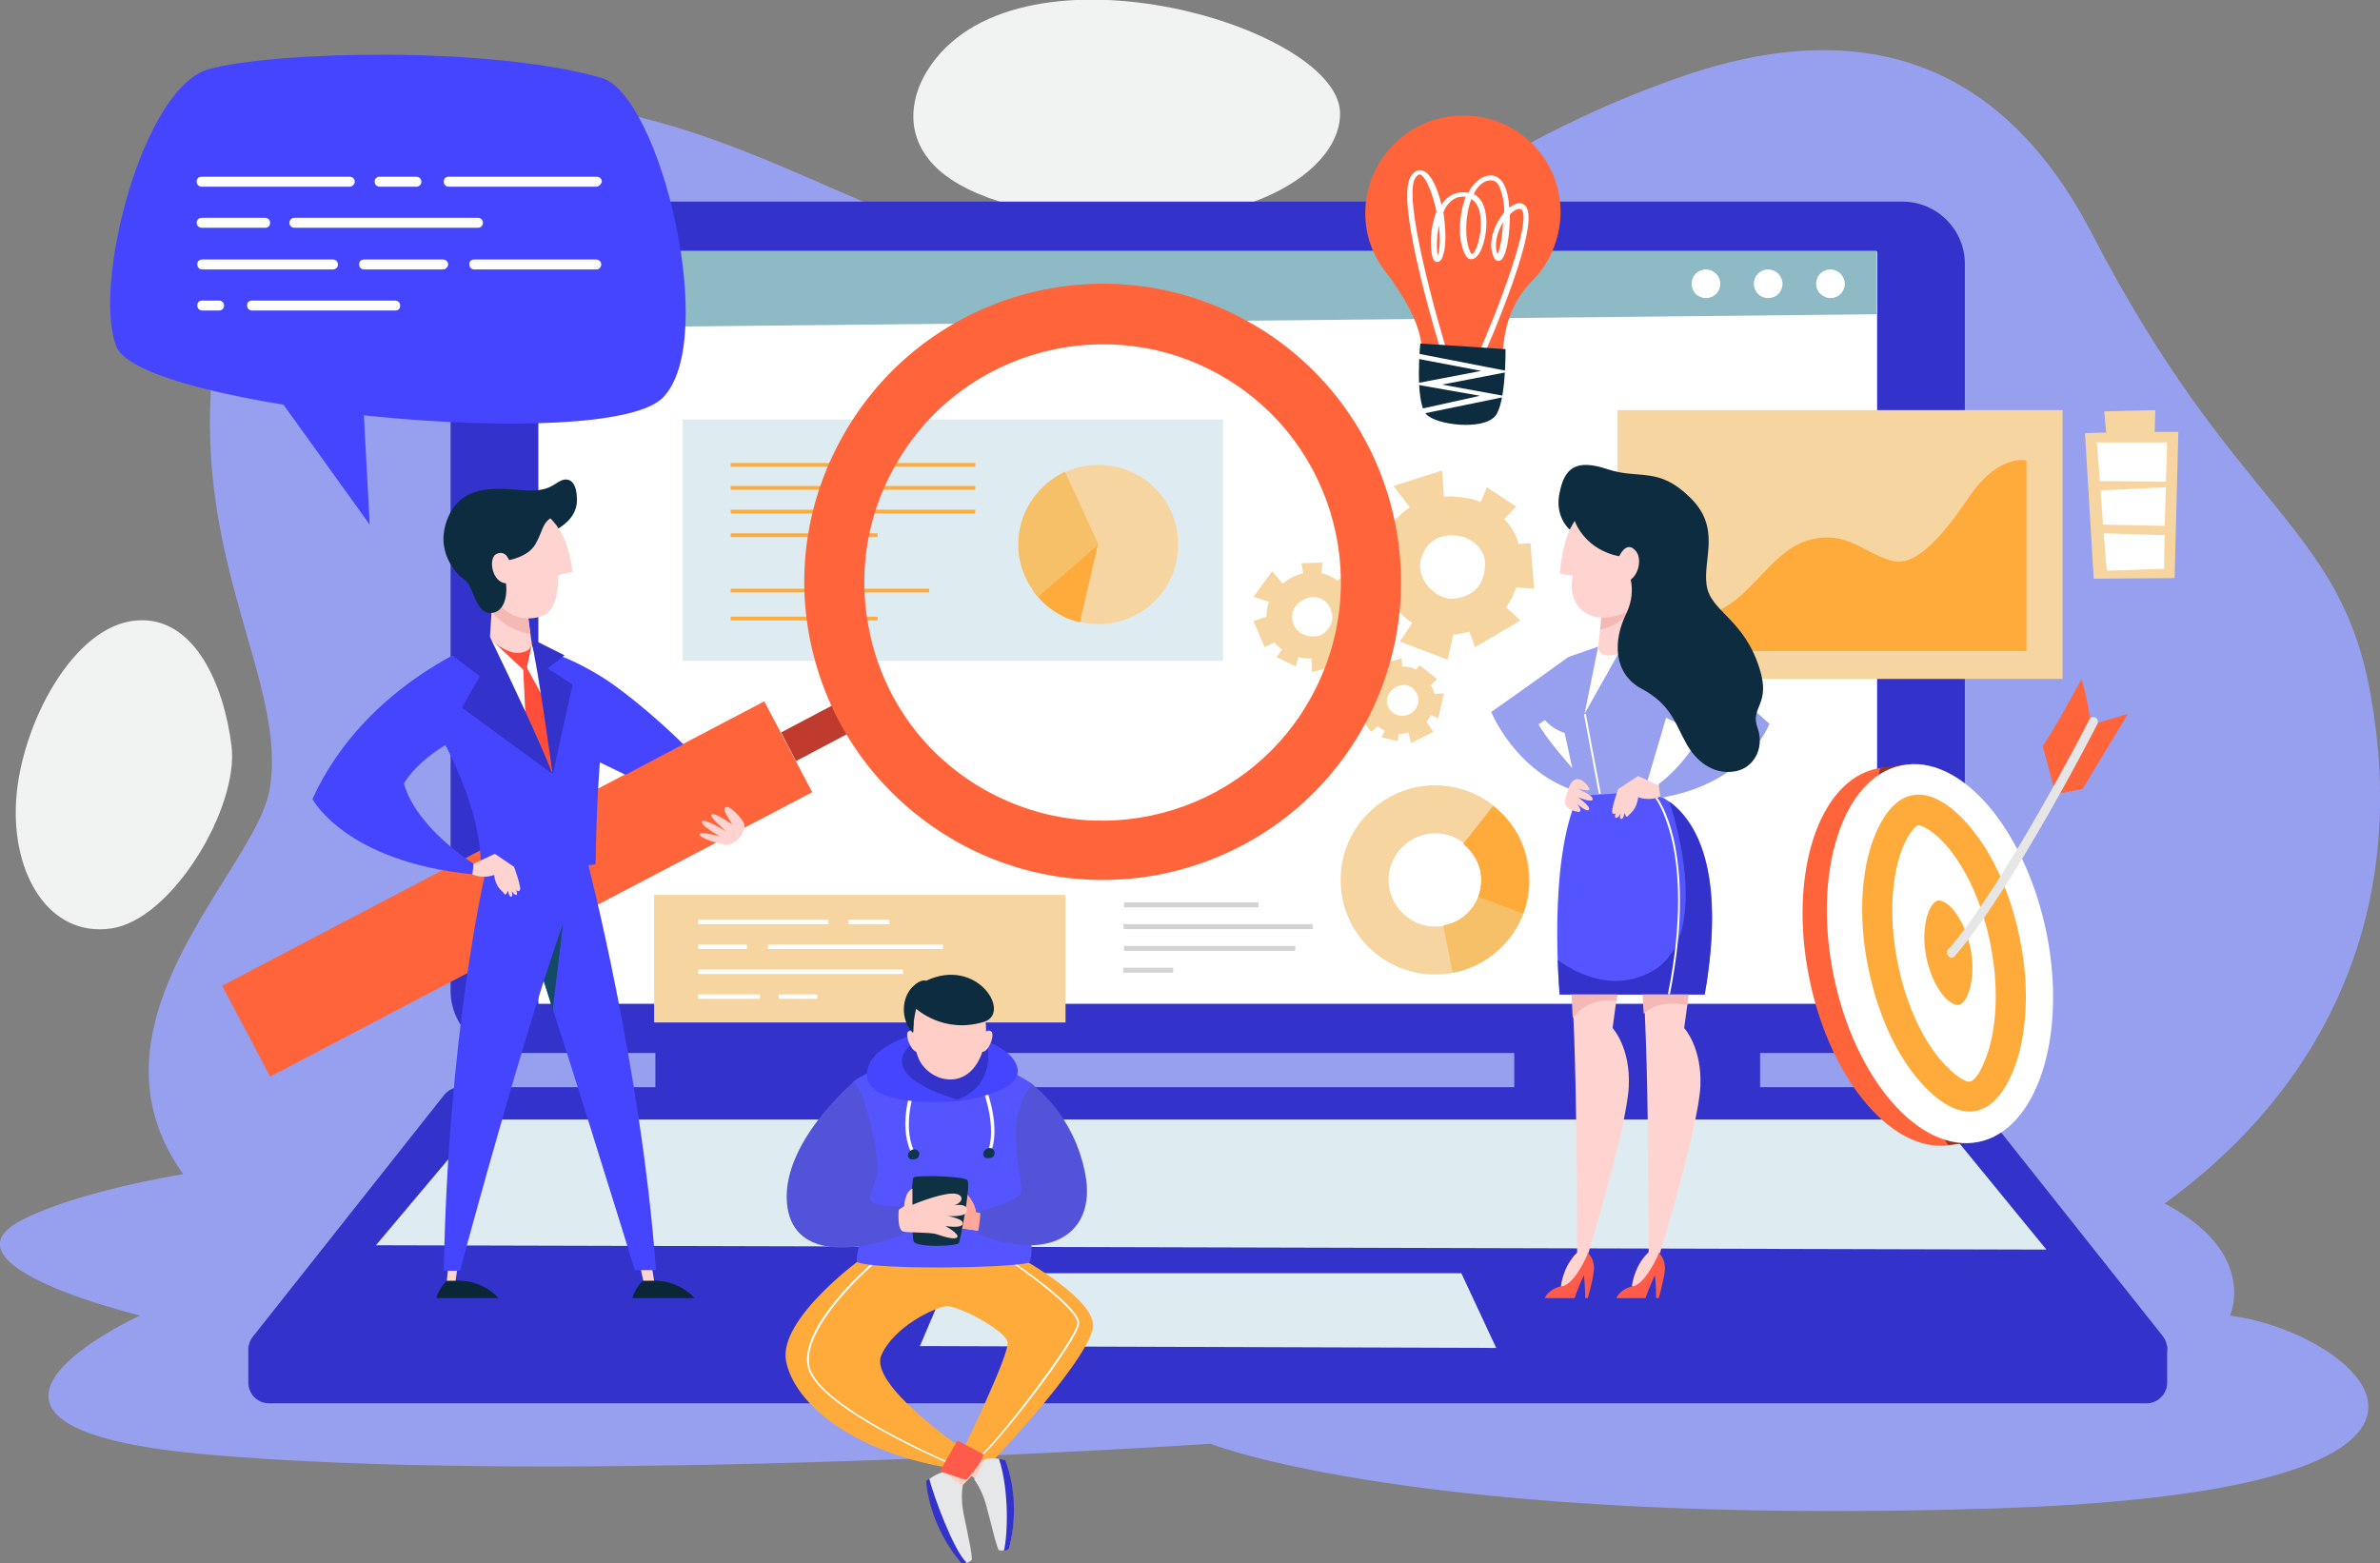 <?xml version="1.0" encoding="utf-8"?>
<!-- Generator: Adobe Illustrator 19.1.0, SVG Export Plug-In . SVG Version: 6.00 Build 0)  -->
<svg version="1.1" id="Layer_1" xmlns="http://www.w3.org/2000/svg" xmlns:xlink="http://www.w3.org/1999/xlink" x="0px" y="0px"
	 viewBox="16.8 277.3 382.4 251.2" style="enable-background:new 16.8 277.3 382.4 251.2;" xml:space="preserve">
<rect x="16.8" y="277.3" width="382.4" height="251.2" fill="#808080" stroke="none"/>
<style type="text/css">
	.st0{fill:#979FEF;}
	.st1{fill:#F1F2F2;}
	.st2{fill:#EBECED;}
	.st3{fill:#D7D8D9;}
	.st4{fill:#D1D2D4;}
	.st5{fill:#3333CC;}
	.st6{fill:#FFFFFF;}
	.st7{fill:#DEECF1;}
	.st8{fill:#8EBAC5;}
	.st9{fill:#F7D5A0;}
	.st10{fill:#FFAB3B;}
	.st11{fill:#FF643B;}
	.st12{fill:#94352B;}
	.st13{fill:#E6E6E6;}
	.st14{fill:#4545FF;}
	.st15{fill:#FFD3CF;}
	.st16{fill:#FF5B4A;}
	.st17{fill:#5555FF;}
	.st18{fill:#F5B9B5;}
	.st19{fill:#0E2C40;}
	.st20{fill:#F5C068;}
	.st21{fill:#BF3B2D;}
	.st22{fill:#0B2636;}
	.st23{fill:#154A66;}
	.st24{fill:#FF4F3B;}
	.st25{fill:#D1D3D4;}
	.st26{fill:#FFCFC7;}
	.st27{fill:#E6E7E8;}
	.st28{fill:#5353DA;}
	.st29{fill:#FFA899;}
	.st30{fill:#0E3144;}
	.st31{fill:#10364D;}
</style>
<path class="st0" d="M339.3,484.3c39.3-15.3,67.5-49,58.1-96.9c-5.1-25.9-22-29.1-44.4-72.4c-10.7-20.7-29.7-37.7-65.4-25.6
	c-40,13.6-50.2,34.4-88.4,31.9c-38.2-2.5-56.1-22.9-92.1-27.5c-24.3-3.1-53.3,12.4-56.2,43.5c-2.9,31.1,12.2,50.1,9.2,67
	c-3.1,16.9-50.4,52.6,15.1,82.7c65.5,30.1,135.7-10,135.7-10l96.3,15.6L339.3,484.3z"/>
<path class="st0" d="M103.3,460.6c-1.1,0-60,1.6-82.5,12.5c-15.4,7.4,18.5,15.6,18.5,15.6s-38.7,17.6,9.4,22.2
	c57.7,5.4,162.6-1.6,162.6-1.6s33.3,13.3,125.7,10.4c88.8-2.8,59.2-28.2,38.1-31c0,0,9.8-21.2-45.5-26.4l-125.2,9.2l-111.7-4.8
	L103.3,460.6z"/>
<path class="st1" d="M165.7,288.8c-3.7,6-6,19.5,22.8,23.2c28.8,3.7,44.1-7.6,43.6-16.8C231.3,281.2,179.4,266.3,165.7,288.8z"/>
<path class="st2" d="M208.6,402.5h-53.4v25.9h53.4V402.5z"/>
<path class="st3" d="M176.4,413.1l-19.3,13.8l22.2-12l-1.5-1.8H176.4z"/>
<path class="st3" d="M184.1,414.7l22.9,12.5l-20.4-14.1l-2,1.2L184.1,414.7z"/>
<path class="st4" d="M155.2,402.5l27.5,16.2l25.8-16.2H155.2z"/>
<path class="st5" d="M361.7,502.8H60c-1.8,0-3.3-1.5-3.3-3.3v-5.9H365v5.9C365,501.3,363.5,502.8,361.7,502.8z"/>
<path class="st5" d="M161.6,440.4h-39.5v16.8h39.5V440.4z"/>
<path class="st5" d="M299.6,440.4h-39.5v16.8h39.5V440.4z"/>
<path class="st5" d="M99.2,446.5h223.3c5.5,0,10-4.5,10-10V319.7c0-5.5-4.5-10-10-10H99.2c-5.5,0-10,4.5-10,10v116.8
	C89.2,442.1,93.7,446.5,99.2,446.5z"/>
<path class="st5" d="M60,497.3h301.7c2.7,0,4.3-3.1,2.6-5.3l-30.8-38.8c-0.6-0.8-1.6-1.2-2.6-1.2H90.8c-1,0-1.9,0.4-2.6,1.2
	L57.5,492C55.7,494.1,57.3,497.3,60,497.3z"/>
<path class="st6" d="M318.4,317.7H103.3v120.9h215.1V317.7z"/>
<path class="st1" d="M38.8,377c-10.2,0.7-18.6,16.7-19.4,28.8c-0.8,12.1,5.4,22.1,15.2,20.7c9.8-1.3,20.6-19.4,19.4-29.3
	C52.8,387.3,48,376.3,38.8,377z"/>
<path class="st7" d="M94.2,457.2l-17,20.2l268.4,0.7l-17.1-20.9H94.2z"/>
<path class="st7" d="M169.6,481.9l-5,11.7l92.6,0.3l-5.6-12H169.6z"/>
<path class="st8" d="M103.3,330l215-2.2v-10.2h-215V330z"/>
<path class="st6" d="M290.9,325.2c1.3,0,2.3-1,2.3-2.3c0-1.2-1-2.3-2.3-2.3s-2.3,1-2.3,2.3C288.6,324.2,289.6,325.2,290.9,325.2z"/>
<path class="st6" d="M300.9,325.2c1.3,0,2.3-1,2.3-2.3c0-1.2-1-2.3-2.3-2.3s-2.3,1-2.3,2.3C298.6,324.2,299.6,325.2,300.9,325.2z"/>
<path class="st6" d="M310.9,325.2c1.3,0,2.3-1,2.3-2.3c0-1.2-1-2.3-2.3-2.3s-2.3,1-2.3,2.3C308.6,324.2,309.7,325.2,310.9,325.2z"/>
<path class="st9" d="M348.2,343.2h-71.5v43.2h71.5V343.2z"/>
<path class="st10" d="M282.4,381.9h60v-30.6c0,0-4.3-1.1-8.9,5.4c-2.9,4.2-8.2,12.1-12.8,10.7c-4.6-1.3-7.3-5-13.3-3.3
	c-6.8,1.9-10.3,11.9-17.7,12C284.5,376.3,282.4,381.9,282.4,381.9z"/>
<path class="st11" d="M318.4,400.8c-9.4,1.9-14.3,17-10.9,33.7c3.4,16.7,13.8,28.7,23.2,26.7c9.4-1.9,14.3-17,10.9-33.7
	C338.2,410.9,327.8,398.9,318.4,400.8z"/>
<path class="st12" d="M323,400.1c0,0-4,0.6-4.1,0.6c0,0-0.3,1.3-0.3,1.3l5.5-0.5L323,400.1z"/>
<path class="st12" d="M333.6,460.9l-3.8,0.4l-0.8-1.3c0,0,2.4-0.4,2.5-0.4c0.1,0,2.3,1,2.3,1L333.6,460.9z"/>
<path class="st6" d="M322.3,400.3c-9.4,1.9-14.3,17-10.9,33.7c3.4,16.7,13.8,28.7,23.3,26.8c9.4-1.9,14.3-17,10.9-33.7
	C342.1,410.3,331.7,398.3,322.3,400.3z"/>
<path class="st10" d="M324.7,450.4c-3.6-4.4-6.3-10.6-7.7-17.5c-1.5-7.1-1.3-14.4,0.5-19.9c1.5-4.5,3.8-7.4,6.5-7.9
	c0.2,0,0.4-0.1,0.7-0.1c2.7-0.2,5.9,1.8,8.9,5.5c3.6,4.4,6.3,10.6,7.7,17.5c1.5,7.1,1.3,14.4-0.5,19.9c-1.5,4.5-3.8,7.4-6.5,7.9
	c-0.2,0-0.4,0.1-0.7,0.1C330.9,456.1,327.7,454.1,324.7,450.4z M333.3,451.1c0.7-0.1,1.8-1.4,2.9-4.7c1.5-4.7,1.7-11,0.4-17.4
	c-1.2-6.1-3.6-11.6-6.7-15.4c-2.6-3.1-4.5-3.7-4.9-3.7c-0.4,0.1-1.8,1.4-2.9,4.7c-1.5,4.7-1.7,11-0.4,17.4
	c1.2,6.1,3.6,11.6,6.7,15.4C331.1,450.5,332.7,451.2,333.3,451.1z"/>
<path class="st10" d="M331.4,438.8c0,0,0.1,0,0.1,0c0.6-0.1,1.3-1,1.7-2.3c0.6-1.9,0.7-4.3,0.2-6.8c-0.5-2.4-1.4-4.5-2.6-6
	c-1-1.3-2-1.7-2.5-1.7c0,0-0.1,0-0.1,0c-0.6,0.1-1.3,1-1.7,2.3c-0.6,1.9-0.7,4.3-0.2,6.8c0.5,2.4,1.4,4.5,2.6,6
	C329.9,438.4,330.9,438.8,331.4,438.8z"/>
<path class="st11" d="M351.2,386.5c0,0-4.4,8.2-6.2,10.7c0,0,1.7,6.1,2,7.7l5.7-11.1C352.8,393.8,352.1,388.7,351.2,386.5z"/>
<path class="st11" d="M351.4,404.1l-4.4,0.8l5.7-11.1l6-1.8L351.4,404.1z"/>
<path class="st13" d="M330.4,431.2c0.2,0,0.4-0.1,0.5-0.3c9.1-10.4,22.8-37,22.9-37.3c0.2-0.4,0-0.8-0.3-1c-0.4-0.2-0.8,0-1,0.3
	c-0.1,0.3-13.7,26.7-22.7,37c-0.3,0.3-0.2,0.8,0.1,1.1C330,431.1,330.2,431.2,330.4,431.2z"/>
<path class="st14" d="M113.4,289.8c9.5,2.7,19,42.2,9.9,51.4c-9.1,9.2-83.9,1.7-87.8-8.2c-3.9-9.9,4.2-41.7,14.9-44.6
	C61,285.5,95.7,284.7,113.4,289.8z"/>
<path class="st14" d="M74.7,333.4l1.5,28.2l-15.6-21.7l14.9-7.8L74.7,333.4z"/>
<path class="st6" d="M73,307.3H49.2c-0.4,0-0.8-0.3-0.8-0.8s0.3-0.8,0.8-0.8H73c0.4,0,0.8,0.3,0.8,0.8
	C73.8,306.9,73.4,307.3,73,307.3z"/>
<path class="st6" d="M83.7,307.3h-5.9c-0.4,0-0.8-0.3-0.8-0.8s0.3-0.8,0.8-0.8h5.9c0.4,0,0.8,0.3,0.8,0.8S84.1,307.3,83.7,307.3z"/>
<path class="st6" d="M93.6,313.9H64.1c-0.4,0-0.8-0.3-0.8-0.8c0-0.4,0.3-0.8,0.8-0.8h29.5c0.4,0,0.8,0.3,0.8,0.8
	C94.4,313.6,94,313.9,93.6,313.9z"/>
<path class="st6" d="M59.4,313.9H49.2c-0.4,0-0.8-0.3-0.8-0.8c0-0.4,0.3-0.8,0.8-0.8h10.2c0.4,0,0.8,0.3,0.8,0.8
	C60.2,313.6,59.9,313.9,59.4,313.9z"/>
<path class="st6" d="M112.6,320.6H93c-0.4,0-0.8-0.3-0.8-0.8s0.3-0.8,0.8-0.8h19.6c0.4,0,0.8,0.3,0.8,0.8
	C113.4,320.2,113.1,320.6,112.6,320.6z"/>
<path class="st6" d="M88,320.6H75.3c-0.4,0-0.8-0.3-0.8-0.8s0.3-0.8,0.8-0.8H88c0.4,0,0.8,0.3,0.8,0.8
	C88.8,320.2,88.4,320.6,88,320.6z"/>
<path class="st6" d="M70.3,320.6h-21c-0.4,0-0.8-0.3-0.8-0.8s0.3-0.8,0.8-0.8h21c0.4,0,0.8,0.3,0.8,0.8S70.7,320.6,70.3,320.6z"/>
<path class="st6" d="M80.3,327.2l-23,0c-0.4,0-0.8-0.3-0.8-0.8s0.3-0.8,0.8-0.8l23,0c0.4,0,0.8,0.3,0.8,0.8S80.8,327.2,80.3,327.2z"
	/>
<path class="st6" d="M52,327.2h-2.7c-0.4,0-0.8-0.3-0.8-0.8s0.3-0.8,0.8-0.8H52c0.4,0,0.8,0.3,0.8,0.8S52.4,327.2,52,327.2z"/>
<path class="st6" d="M112.6,307.3H88.9c-0.4,0-0.8-0.3-0.8-0.8s0.3-0.8,0.8-0.8h23.8c0.4,0,0.8,0.3,0.8,0.8
	C113.4,306.9,113,307.3,112.6,307.3z"/>
<path class="st15" d="M288.6,433.6l-1.2,8.9c0,0,2.9,3.1,2.6,9.4c-0.3,6.4-6.5,26.8-6.5,26.8h-1.8c0,0,0.1-35.2-1.2-46.7
	c-1.3-11.5,5.5,0.3,5.5,0.3L288.6,433.6z"/>
<path class="st15" d="M277.1,433.6l-1.2,8.9c0,0,2.9,3.1,2.6,9.4c-0.3,6.4-6.5,26.8-6.5,26.8h-1.8c0,0,0.1-35.2-1.2-46.7
	s5.5,0.3,5.5,0.3L277.1,433.6z"/>
<path class="st16" d="M272,478.7c0,0,1,0.9,0.9,2.6c-0.1,1.6-1,4.6-1,4.6h-0.4c0,0,0-1.9-0.2-3.7c0,0-1,2.1-1.5,3.7H265
	c0,0,0.5-1.4,2.6-1.9c0,0,0.3-3.1,2.5-5.3L272,478.7L272,478.7z"/>
<path class="st15" d="M267.6,484c0,0,0.3-3.1,2.5-5.3c0.8-0.6,1.4-0.6,1.8,0C272,478.7,269.7,484,267.6,484z"/>
<path class="st16" d="M283.4,478.7c0,0,1,0.9,0.9,2.6c-0.1,1.6-1,4.6-1,4.6h-0.4c0,0,0-1.9-0.2-3.7c0,0-1,2.1-1.5,3.7h-4.7
	c0,0,0.5-1.4,2.6-1.9c0,0,0.3-3.1,2.5-5.3L283.4,478.7L283.4,478.7z"/>
<path class="st15" d="M279,484c0,0,0.3-3.1,2.5-5.3c0.6-0.6,1.2-0.6,1.8,0C283.4,478.7,281,484,279,484z"/>
<path class="st17" d="M279.1,401.9l1.9,2.5c0,0,15.2,1.5,9.7,32.7h-23.3c0,0-2-21.5,3-32l7.3-3.5L279.1,401.9z"/>
<path class="st0" d="M274.5,381.6l-0.9-0.4l-4.6,1.6l-5,6.8c0,0-0.6,3.8,4.2,5.5l2.2,10.1l10.6-0.7l3.8-12.9l2.9-6.7l-5.8-3.1
	L274.5,381.6z"/>
<path class="st0" d="M270,383.9l-1.1-1.1c0,0-9.7,7-12.5,8.9c0,0,3.9,9.7,13.8,12.8l2.4-1.3l-3.2-2.5c0,0-4.1-4.6-5.4-7l3.1-2.1
	c0,0,3-3.3,3.1-3.5C270.3,387.9,270,383.9,270,383.9z"/>
<path class="st15" d="M283.5,403.6l-3.5-1.6l-3.2,2.1c0,0-1.3,3.6-0.9,3.9c0.4,0.3,0.6-0.2,0.6-0.2s-0.4,0.7-0.1,0.9
	c0.3,0.2,0.8-0.7,0.8-0.7s-0.3,0.9,0.1,0.9s0.5-1,0.5-1s0.3,1,0.6,0.5c0.3-0.4,1.4-1,1.6-3c0,0,1.7,0.7,3.6-0.1L283.5,403.6z"/>
<path class="st6" d="M274.3,381.1l-0.7,0l-2.2,10.9l5.5-9.8l0.7-1.3L274.3,381.1z"/>
<path class="st15" d="M274.3,374.4l-0.7,6.8c0,0-0.3,2.6,4.3,0.8c4.6-1.8,4.4-3.8,4.4-3.8l-4.8-4.8L274.3,374.4z"/>
<path class="st18" d="M278.7,374.6l-0.7,1.7c0,0-1.2,1.5-4.1,2.2l0.4-4.2l3-0.9l0.1,0L278.7,374.6z"/>
<path class="st15" d="M271.6,358.3c0,0-3.5,2.9-4.2,11.2l2.1,0.3c0,0-1.2,4.8,2.9,6.4c4.1,1.6,9.8-2.8,9.8-2.8l0.9-9.2l-7.9-5.1
	L271.6,358.3z"/>
<path class="st0" d="M294.1,387.4l7,6.2c0,0-3.5,9.6-17.5,11.9l-0.3-2.2c0,0,4.2-3,6.7-8l-9.5-4.6L294.1,387.4z"/>
<path class="st19" d="M269,362.4c0,0-2.5-2.1-1.6-6c0.8-3.9,2.6-5.4,7.7-3.7c5.1,1.7,8.1-0.5,13.2,4.5c5.1,4.9,2.1,9.8,2.7,14.1
	c0.6,4.3,6,5.4,8.5,13.4c1.9,5.9-1.6,6.2-0.3,9.6c1.2,3.4-0.8,6.7-4,7c-3.1,0.4-5.9-1.6-7.5-4.6c-1.7-3-2.4-6.2-7.1-8.7
	c-4.7-2.5-4.6-7.9-2.5-12.1c2-4.2,0-7.4,0-7.4l-1-1.8c0,0-5.2-0.6-7.3-5.7L269,362.4z"/>
<path class="st15" d="M277,366.6c0,0,1.1-2.4,2.5-0.9c1.5,1.4,0.3,5.5-2.2,5.1c-2.5-0.3-1.1-2.2-1.1-2.2L277,366.6z"/>
<path class="st15" d="M268.7,404.4c-0.4,1.4-1.1,2.5,1,3.2c2,0.7,0.5-1.1,0.5-1.1s1.6,1.4,1.9,0.9c0.3-0.6-1.8-2-1.8-2
	s2.4,1,2.4,0.3c0-0.7-2.6-1.7-2.6-1.7s2.2,0.6,2.1,0.1C272,403.4,269.7,400.7,268.7,404.4z"/>
<path class="st5" d="M267.1,431.6c3.9,2.7,8.9,4.6,14.1,2.3c11.8-5,3.8-27.8,3.8-27.8c4,2.9,9.2,10.6,5.7,31h-23.3
	C267.4,437.1,267.2,434.9,267.1,431.6z"/>
<path class="st18" d="M288.1,437.1l-0.2,1.7c-2.1-0.4-4.9-0.5-7,1.4c-0.1-1.1-0.1-2.1-0.2-3.1H288.1z"/>
<path class="st18" d="M269.3,437.1h7.4l-0.2,1.1c-1.6-0.3-4.7-0.3-7,2.7C269.4,439.6,269.4,438.3,269.3,437.1z"/>
<path class="st6" d="M274,404.8l-2.4-12.8l-0.3,0.1l2.4,12.8L274,404.8z"/>
<path class="st6" d="M285.1,437.1l-0.3-0.1c2.4-12,1.7-19.9,0.7-24.4c-1.1-4.9-2.7-7-2.7-7l0.2-0.2c0.1,0.1,1.7,2.1,2.8,7.1
	C286.8,417.2,287.5,425.1,285.1,437.1z"/>
<path class="st11" d="M252.9,295.9c-8.6-0.6-16.1,6-16.7,14.6c-0.3,4.3,1.2,8.2,3.8,11.2c1.7,2.4,5.1,7.4,5.2,11.5l13,0.8
	c0.3-1.9,0.3-6.6,4.4-11.2c2.8-2.6,4.6-6.3,4.9-10.4C268.1,303.9,261.6,296.4,252.9,295.9z"/>
<path class="st6" d="M248.8,335.3c-0.8-2.6-8-25.8-5.3-29.7c0.8-1.2,1.6-1,2.1-0.8c1.2,0.6,2.2,2.8,2.8,5.4c0.8-1.2,1.9-2,3.4-2
	c0.3,0,0.6,0,0.9,0.1c0.2-0.4,0.4-0.8,0.7-1.1c0.9-1.2,2-1.8,3.2-1.7c1.5,0.2,2.5,1.9,2.7,5.2c0.1-0.1,0.2-0.2,0.4-0.3
	c0.9-0.6,1.7-0.6,2.2,0c2.6,2.7-5.6,21.6-7.3,25.4l-0.8-0.4c3.8-8.5,9.1-22.6,7.5-24.4c-0.2-0.2-0.6-0.2-1.1,0.1
	c-0.3,0.2-0.6,0.4-0.8,0.7c0,2.9-0.5,7.2-1.7,7.4c-0.3,0.1-0.7,0-1-0.8c-0.9-2.3,0.3-5.2,1.8-7c0-1.2-0.2-2.3-0.5-3.3
	c-0.3-1.1-0.8-1.8-1.5-1.8c-0.9-0.1-1.7,0.4-2.4,1.3c-0.2,0.3-0.4,0.6-0.5,0.9c1,0.5,1.7,1.6,1.9,3.1c0.5,2.9-0.6,6.9-2,7.3
	c-0.3,0.1-0.9,0.2-1.4-0.9c-1.1-2.3-0.9-6.2,0.2-9.1c-0.1,0-0.3,0-0.5,0c-1.3,0-2.4,0.9-3.1,2.5c0,0,0,0,0,0c0.4,2.5,0.5,5.2,0,6.8
	c-0.1,0.4-0.4,1.3-1.1,1.2c-1-0.2-0.9-3.1-0.9-4c0.1-1.4,0.4-2.9,0.9-4.1c-0.6-2.8-1.6-5.4-2.5-5.9c-0.1-0.1-0.4-0.2-0.9,0.5
	c-2,3,3.2,21.9,5.4,28.9L248.8,335.3z M248,313.5c-0.4,1.9-0.4,3.9-0.2,4.8c0,0,0-0.1,0.1-0.2C248.2,316.9,248.2,315.2,248,313.5z
	 M253.2,309.3c-1,2.6-1.1,6.4-0.2,8.4c0.1,0.3,0.2,0.4,0.3,0.4c0.5,0,1.6-2.7,1.4-5.5C254.6,311.3,254.3,309.9,253.2,309.3z
	 M258.3,313c-0.9,1.5-1.5,3.6-0.9,5.1c0,0,0,0,0,0.1C257.8,317.4,258.2,315.3,258.3,313z"/>
<path class="st19" d="M245,332.5c0,0-0.9,9,0.9,11.3c1.5,1.8,9.1,2.7,11.1,0.4c1.8-2,1.7-10.8,1.7-10.8L245,332.5z"/>
<path class="st6" d="M245.3,343.8l-0.2-0.8l9.5-2.1l-10.8-1.9l11-2.1l-10.5-2l0.2-0.8l14.9,2.9l-10.9,2.1l10.4,1.9L245.3,343.8z"/>
<path class="st7" d="M213.3,344.7h-86.8v38.8h86.8V344.7z"/>
<path class="st9" d="M193.3,377.6c7.1,0,12.8-5.7,12.8-12.8s-5.7-12.8-12.8-12.8c-7.1,0-12.8,5.7-12.8,12.8S186.2,377.6,193.3,377.6
	z"/>
<path class="st10" d="M182.7,372.1l2.1-3.5l6.3-4.4l2.1,0.6l-2.9,12.5C187.2,376.6,184.5,374.7,182.7,372.1z"/>
<path class="st20" d="M187.9,353.1l5.4,11.7l-9.7,8.4c-2-2.3-3.2-5.2-3.2-8.4C180.4,359.6,183.5,355.2,187.9,353.1z"/>
<path class="st10" d="M173.5,351.7h-39.3v0.6h39.3V351.7z"/>
<path class="st10" d="M173.5,355.4h-39.3v0.6h39.3V355.4z"/>
<path class="st10" d="M173.5,359.2h-39.3v0.6h39.3V359.2z"/>
<path class="st10" d="M166.1,371.9h-31.9v0.6h31.9V371.9z"/>
<path class="st10" d="M157.8,363h-23.6v0.6h23.6V363z"/>
<path class="st10" d="M157.8,376.4h-23.6v0.6h23.6V376.4z"/>
<path class="st9" d="M247.4,403.5c-8.4,0-15.2,6.8-15.2,15.2s6.8,15.2,15.2,15.2c8.4,0,15.2-6.8,15.2-15.2S255.7,403.5,247.4,403.5z
	 M247.4,426.2c-4.1,0-7.5-3.4-7.5-7.5c0-4.1,3.4-7.5,7.5-7.5c4.1,0,7.5,3.3,7.5,7.5C254.8,422.9,251.5,426.2,247.4,426.2z"/>
<path class="st20" d="M254.8,418.7c0,3.7-2.6,6.7-6.1,7.3l1.5,7.6c7-1.3,12.3-7.5,12.3-14.9l-7.8-1.2
	C254.8,417.9,254.8,418.3,254.8,418.7z"/>
<path class="st10" d="M256.7,406.8l-4.8,6.1c1.7,1.4,2.9,3.5,2.9,5.9c0,0.9-0.2,1.8-0.5,2.6l7.2,2.7c0.6-1.6,0.9-3.4,0.9-5.3
	C262.5,413.9,260.3,409.6,256.7,406.8z"/>
<path class="st9" d="M363,346.7l0.1-3.5l-8.2,0.2l0.3,3.4l-3.4,0.1l1.4,23.4l13-0.1l0.6-23.5L363,346.7z"/>
<path class="st6" d="M364.6,361.8l0.2-6.2l-10.5,0.5l0.4,5.5L364.6,361.8z"/>
<path class="st6" d="M364.8,354.7l0.2-6.3l-11.3,0l0.5,6.2L364.8,354.7z"/>
<path class="st6" d="M354.8,363l0.5,6l9.2-0.3l0.1-5.4L354.8,363z"/>
<path class="st9" d="M188,421.1h-66.1v20.5H188V421.1z"/>
<path class="st6" d="M149.9,425.1H129v0.7h20.9V425.1z"/>
<path class="st6" d="M136.8,429.1H129v0.7h7.8V429.1z"/>
<path class="st6" d="M161.9,433.1H129v0.7h32.9V433.1z"/>
<path class="st6" d="M138.9,437.1H129v0.7h9.9V437.1z"/>
<path class="st6" d="M148.1,437.1h-6.2v0.7h6.2V437.1z"/>
<path class="st6" d="M159.7,425.1h-6.6v0.7h6.6V425.1z"/>
<path class="st6" d="M168.3,429.1h-28.1v0.7h28.1V429.1z"/>
<path class="st9" d="M260.4,371.7l2.9,0.2l-0.6-7.3l-1.9,0.1c-0.4-1.6-1.3-2.9-2.3-4l1.9-2l-4.7-3.1l-1,2.4
	c-0.7-0.3-1.3-0.5-1.9-0.6c-0.9-0.2-2.4-0.4-4-0.3l-0.3-4.2l-7.8,2.5l2.6,3.4c-1,0.7-2,1.6-2.9,2.8l-3.4-1l-1.5,7.3l2.8,0.5
	c0,0.9,0.2,1.9,0.5,2.7l-2.3,0.8l2.7,4.9l2-1.6c0.8,0.9,1.6,1.6,2.5,2.2l-2,3l7.7,2.9l0.9-4c0.9-0.1,1.8-0.3,2.6-0.5l0.9,2.5
	l7.3-4.3l-2.3-2.1C259.5,373.9,260,372.9,260.4,371.7z M245.2,366.9c1.3-4.1,5.1-3.7,6.4-3.4c1.4,0.3,4.1,1.9,3.8,4.9
	c-0.3,3.6-2.5,4.8-5,5.1C247.8,373.8,244,370.5,245.2,366.9z"/>
<path class="st9" d="M234,374.4l1.5-1l-2.9-3.5l-0.9,0.7c-0.8-0.6-1.7-1-2.6-1.2l0.2-1.7l-3.4,0.1l0.3,1.6c-0.4,0.1-0.8,0.2-1.2,0.4
	c-0.5,0.2-1.3,0.6-2.1,1.3l-1.7-2l-3,4.1l2.5,0.8c-0.3,0.7-0.4,1.5-0.4,2.4l-2.1,0.7l1.8,4.2l1.6-0.8c0.3,0.5,0.8,0.9,1.2,1.2
	l-0.9,1.2l3.1,1.5l0.4-1.5c0.7,0.2,1.4,0.2,2.1,0.2l0.1,2.2l5-1.3l-1-2.3c0.4-0.4,0.8-0.8,1.1-1.2l1.3,0.9l2.1-4.8l-1.9-0.2
	C234.3,375.9,234.2,375.2,234,374.4z M224.6,377.5c-0.8-2.5,1.2-3.7,2-4c0.8-0.4,2.7-0.5,3.7,1.1c1.1,1.9,0.5,3.3-0.7,4.4
	C228.4,380,225.4,379.8,224.6,377.5z"/>
<path class="st9" d="M246.7,387.4l1-1l-2.8-2.2l-0.6,0.7c-0.7-0.4-1.4-0.5-2.2-0.5l-0.1-1.3l-2.6,0.7l0.5,1.1
	c-0.3,0.1-0.6,0.3-0.8,0.5c-0.4,0.2-0.9,0.7-1.4,1.3l-1.6-1.3l-1.7,3.6l2,0.2c-0.1,0.6-0.1,1.2,0.1,1.9l-1.5,0.9l2.1,2.9l1.1-0.9
	c0.3,0.3,0.7,0.5,1.1,0.7l-0.5,1.1l2.6,0.6l0.1-1.2c0.6,0,1.1,0,1.6-0.2l0.4,1.7l3.6-1.8l-1.1-1.6c0.2-0.3,0.5-0.7,0.7-1.1l1.2,0.5
	l0.9-4l-1.5,0.1C247.2,388.5,247,387.9,246.7,387.4z M240,391.2c-1-1.8,0.3-3,0.9-3.4c0.6-0.4,2-0.8,3,0.2c1.2,1.3,0.9,2.5,0.2,3.4
	C243.3,392.5,241,392.8,240,391.2z"/>
<path class="st21" d="M155.1,394.1l-2.4-4.6l-10.4,5.5l2.4,4.6L155.1,394.1z"/>
<path class="st11" d="M147.3,404.6l-7.7-14.6l-87.1,45.7l7.7,14.6L147.3,404.6z"/>
<path class="st11" d="M171.7,413.2L171.7,413.2c-11.3-6-19.7-16-23.5-28.2c-3.8-12.2-2.6-25.2,3.4-36.5
	c12.3-23.4,41.3-32.4,64.7-20.1c23.4,12.3,32.4,41.3,20.1,64.7C224.1,416.5,195.1,425.5,171.7,413.2z M211.8,337
	c-18.7-9.8-41.9-2.6-51.7,16.1c-4.8,9-5.7,19.4-2.7,29.2c3,9.8,9.7,17.8,18.7,22.5l-2.2,4.3l2.2-4.3c18.7,9.8,41.9,2.6,51.7-16.1
	C237.7,370,230.5,346.8,211.8,337z"/>
<path class="st22" d="M86.9,485.9c0,0,0.4-1.6,1.7-2.8H90c0,0,4-0.4,6.9,2.8H86.9z"/>
<path class="st15" d="M118.7,479l0.7,0.6l0.9,4.2h1.7l-0.8-5.2h-1.7L118.7,479z"/>
<path class="st14" d="M111.8,414.7l-0.6,1.1c0,0,8.6,32.9,11,65.6h-3.4c0,0-14.6-47.3-17.4-54.6c-2.8-7.3,5.2-7.2,5.2-7.2l-1.2-6.2
	L111.8,414.7z"/>
<path class="st23" d="M105.6,439.6l2.1-17.5l-4.7,9.5C103.8,433.8,104.7,436.5,105.6,439.6z"/>
<path class="st15" d="M88.9,480l-0.3,3.1H90l0.5-3.5L88.9,480z"/>
<path class="st14" d="M96.9,415.4l-2.2,2.5c0,0-5.9,25.4-6.6,63.6h2.6c0,0,13.7-51.1,19-61.7l-3.6-4.3H96.9z"/>
<path class="st14" d="M102.2,380.4c0,0-2.8-0.5-3.3-0.6c-0.5-0.1-3.4,0.1-3.4,0.1s-19.8,6.7-28.5,25.8c0,0,5.3,10.1,25.8,12.1
	l0.1-1.7c0,0-9.2-5.7-11.2-12.9c0,0,1.7-3.2,6.7-6.2c0.8-0.5,3.7-3.5,3.7-3.5l3.6-6.4l-1-4.3L102.2,380.4z"/>
<path class="st14" d="M86,393.9l2.4,3.2c0,0,6.6,12.1,5.5,20.9c0,0,11.2-0.9,18.6-1.8c0,0,0.1-19.5,2.4-29.2c0,0-4.8-3.4-9.8-4.9
	l-1.3,4.9l-6,3.3l-5.5-1.3l-4.2,3.1L86,393.9z"/>
<path class="st6" d="M96.5,379l-1.1,0.9c0,0,6.4,12.5,10.1,21.8c0,0-1.2-15.4-3.4-21.3l-3.9-1.7h-1L96.5,379z"/>
<path class="st24" d="M97.5,380.5l-2-0.6l5.8,5.4l1.1-5.2l-3.8,0.3L97.5,380.5z"/>
<path class="st24" d="M104.2,389.6l-3.4-6.2l0.4,8.4c1.5,3.3,3.1,6.8,4.3,10C105.6,401.7,105.1,395.6,104.2,389.6z"/>
<path class="st5" d="M102.1,379.9l5.4,2.7l-2.7,2.1l4,2.6l-3.2,14.5C105.6,401.7,103.3,384.9,102.1,379.9z"/>
<path class="st15" d="M92.9,416.1l3.4-1.6l3.1,2.1c0,0,1.3,3.5,0.9,3.8c-0.4,0.3-0.6-0.2-0.6-0.2s0.3,0.7,0.1,0.9
	c-0.2,0.2-0.8-0.6-0.8-0.6s0.3,0.9-0.1,0.9c-0.3,0-0.5-1-0.5-1s-0.3,1-0.6,0.5c-0.3-0.5-1.4-1-1.6-3c0,0-1.7,0.7-3.5-0.1L92.9,416.1
	z"/>
<path class="st15" d="M101.5,375.1l0.7,5.4c0,0,0.3,1.4-1.8,1.7c-2.2,0.3-4.9-2.2-4.9-2.2l0.5-7.8l4.1-0.3v0.7L101.5,375.1z"/>
<path class="st18" d="M95.7,375.4c1,1.4,3,3.2,6.3,3.8l-0.5-3.8c-1.1-0.6-2-1-2-1l-3.7-2L95.7,375.4z"/>
<path class="st15" d="M104.1,359.7c0,0,3.7,1.5,4.7,9.5l-2.3,0.5c0,0,0.3,5.4-2.4,6.5s-6.7,0.6-9.3-5.1c-2.6-5.7,1.9-9.6,2.2-9.7
	c0.3-0.1,5.5-1.7,5.5-1.7L104.1,359.7L104.1,359.7z"/>
<path class="st19" d="M106.5,362.2c0,0,3-1.5,3-4.5c0-3-1.2-3.7-2.5-3.2c-1.3,0.6-2,1.8-5.7,1.6c-3.7-0.2-9.9-1.4-12.4,4.1
	c-2.5,5.5,1.2,9.4,2.6,10.3c1.4,0.9,1.6,5.2,4,5.3c2.4,0.1,3.1-3.1,2.4-5.8l0.9-2l-0.2-0.7c0,0,3-0.5,4.2-2.5
	c1.2-2.1,1.1-3.3,2.4-4.2C105.2,360.5,106.3,361.7,106.5,362.2z"/>
<path class="st15" d="M98.6,367.3c0,0,0-0.1-0.1-0.2c-0.2-0.4-0.7-1.3-1.9-0.8c-1.6,0.7-0.6,5.6,2.4,4.6c3-1,0.4-2.7,0.4-2.7
	L98.6,367.3z"/>
<path class="st5" d="M95.5,379.6l-6.3,2.8l4.7,3.6l-2.9,5l14.6,10.7C103.2,395.7,99.5,387.9,95.5,379.6z"/>
<path class="st22" d="M118.4,485.9c0,0,0.4-1.6,1.7-2.8h1.4c0,0,4-0.4,6.9,2.8H118.4z"/>
<path class="st14" d="M111.8,392.6l3.1-5.6c6,4.2,11.7,9.9,11.7,9.9l-9.3,4.9l-6-2.9l-0.2-4L111.8,392.6z"/>
<path class="st15" d="M133.2,407.3c-0.1,0.5,1.3,2.5,1.3,2.5s-3-2.1-3.4-1.6c-0.3,0.5,2.4,2.7,2.4,2.7s-3.6-2.2-3.9-1.6
	c-0.4,0.6,2.9,2.4,2.9,2.4s-3-0.8-3.3-0.4c-0.3,0.4,1.8,1.3,3.9,1.7c2.1,0.4,3.6-2.4,3.3-3.2C136.2,408.9,133.5,406,133.2,407.3z"/>
<path class="st25" d="M219,422.3h-21.6v0.8H219V422.3z"/>
<path class="st25" d="M227.7,425.8h-30.4v0.8h30.4V425.8z"/>
<path class="st25" d="M224.9,429.3h-27.5v0.8h27.5V429.3z"/>
<path class="st25" d="M205.3,432.8h-8v0.8h8V432.8z"/>
<path class="st9" d="M168.8,513.2l-0.7,1.4l3.3,1.4c0,0,2.6-2.7,3.3-3.3l-2.3-1.8l-2.8,2L168.8,513.2z"/>
<path class="st26" d="M168.8,513.2l-0.7,1.4l3.3,1.4c0,0,2.6-2.7,3.3-3.3l-2.3-1.8l-2.8,2L168.8,513.2z"/>
<path class="st27" d="M165.7,515.3c0,0,1.2-1.1,2.8-1.5c0,0,2,1.8,3,2.2c0,0-0.4,1.9,0.1,4.4c0.5,2.5,1.6,7.4,1.3,7.6
	c-0.2,0.2-0.8,0.6-1.5,0.5C171.4,528.5,166.4,523.2,165.7,515.3z"/>
<path class="st5" d="M172.1,528.4c-2.1-2-5.3-10.7-6-13.5c-0.3,0.2-0.5,0.4-0.5,0.4c0.7,7.9,5.7,13.2,5.7,13.2
	C171.6,528.5,171.9,528.5,172.1,528.4z"/>
<path class="st10" d="M155.4,479.4c0,0-13.6,9.8-12.3,16.6c1.3,6.8,10.5,14.4,25.7,17.1l2.1-3.4c0,0-14.5-10-12.5-14.6
	c2-4.6,8.5-7.7,10.5-7.9c1.9-0.1,9.5,3.9,9.8,5.8c0.3,1.9-6.8,16.5-6.8,16.5l0.2,3.6l3.9-0.7c0,0,17.1-17.9,16.4-22.5
	c-0.7-4.7-12.9-11.2-12.9-11.2l-13.5-0.5L155.4,479.4z"/>
<path class="st26" d="M169.9,512.3l0.7-1.6c0,0,5.7,1.5,5.5,1.8c-0.2,0.3-2.5,2.5-2.5,2.5L169.9,512.3z"/>
<path class="st27" d="M178.2,511.9c0,0-1.6-0.5-3.2-0.1c0,0-1.1,2.5-1.7,3.2c0,0,1.2,1.5,1.9,4c0.7,2.5,1.8,7.3,2.1,7.4
	c0.3,0.1,1,0.1,1.6-0.2C178.9,526.2,181,519.4,178.2,511.9z"/>
<path class="st5" d="M177.3,511.7c1.7,5.2,1.4,12.4,0.8,14.8c0.2,0,0.5-0.1,0.8-0.3c0,0,2.2-6.9-0.6-14.3
	C178.2,511.9,177.9,511.8,177.3,511.7z"/>
<path class="st6" d="M169.5,512.6c-0.9-0.4-21.4-9.1-22.9-15.6c-1.5-6.5,9.8-16.3,10.3-16.7l0.2,0.2c-0.1,0.1-11.7,10.1-10.2,16.5
	c1.5,6.4,22.5,15.3,22.7,15.4L169.5,512.6z"/>
<path class="st6" d="M173.9,511.8l-0.1-0.2c2.2-1.2,16.1-19.3,16.1-21.7c0-2.4-9.8-9.2-10.5-9.7l0.1-0.2c0.1,0.1,10.7,7.2,10.7,9.9
	S176.3,510.4,173.9,511.8z"/>
<path class="st16" d="M167.8,513.7c0,0,4,1.4,4.2,1.4c0.2-0.1,2.7-2.8,2.8-4.1l-4.1-2.2C170.6,508.7,168.1,513.3,167.8,513.7z"/>
<path class="st17" d="M178.2,449.1c0.4,0.1,3.3,1.5,4.6,2.5l0.2,17l-3.1,4.5l2.6,3.6c0,0,0.2,2.6-0.3,3.4c-0.5,0.9-24.6,1.4-27.7,0
	c0,0-0.5-0.9,1.7-6.9l-0.3-2.1l1.3-7.5l-4.2-2.9l0.9-9.6c0,0,2.6-2,7.2-3s11.9,0.9,11.9,0.9L178.2,449.1L178.2,449.1z"/>
<path class="st28" d="M162.4,475.5c0,0-1.2-1.9-0.4-4.4c0,0-5.7,0.4-5.4-1.5c0.3-1.9,1.3-2.5,1.2-5.1c-0.1-2.6-1.9-12-3.9-13.3
	c0,0-10.8,9.1-10.7,18.5C143.3,479.1,153,479.2,162.4,475.5z"/>
<path class="st9" d="M175.5,472.5c-0.5,0-1.9-0.4-1.9-0.4s-0.1-1.7-1.9-3.3c-1.8-1.6-4.3-0.8-4.3-0.8l0.8,3.4l2.4,3.2l4.4,0.6
	l1.6-0.6L175.5,472.5z"/>
<path class="st29" d="M175.5,472.5c-0.5,0-1.9-0.4-1.9-0.4s-0.1-1.7-1.9-3.3c-1.8-1.6-4.3-0.8-4.3-0.8l0.8,3.4l2.4,3.2l4.4,0.6
	l1.6-0.6L175.5,472.5z"/>
<path class="st30" d="M163.6,476.8c0.5,1,7.1,0.8,7.3,0.2c0.2-0.6,2-9.5,1.3-10.1c-0.7-0.6-8.1-0.8-8.6-0.4
	C163.1,467,163.3,476.1,163.6,476.8z"/>
<path class="st26" d="M161.2,471.7l0.9-0.6c0,0,0-2.2,1.3-2.8v2.6c0,0,4-1.7,6.3-1.8c2.2-0.1,2.1,1.7-0.2,2c0,0,2.5-0.7,2.7,0.6
	c0.2,1.3-3.2,1-3.2,1s2.6,0.4,2.5,1.2c-0.1,0.9-2.8,0.4-2.8,0.4s2.3,1.3,1.9,1.8c-0.4,0.5-2.2-0.1-3.4-0.5c-1.1-0.3-4.5-0.2-5.3-0.4
	C160.9,474.9,161.2,471.7,161.2,471.7z"/>
<path class="st28" d="M182.7,451.6c0,0,6.7,4.7,8.5,14.5s-6.3,14.1-17.3,9.4c0,0,0.5-2.5,0.4-3.6c0,0,5.7-1.6,6.5-2.8
	C181.6,467.8,177.4,457.2,182.7,451.6z"/>
<path class="st6" d="M163.1,462.3c-2-4.5,0.2-10.4,0.3-10.6l0.5,0.2c0,0.1-2.2,6-0.3,10.2L163.1,462.3z"/>
<path class="st6" d="M176.2,461.9l-0.5-0.1c1.2-4.2-1.2-10-1.2-10.1l0.5-0.2C175.1,451.8,177.5,457.6,176.2,461.9z"/>
<path class="st31" d="M174.8,462.6c0.1-0.6,0.8-0.9,1.2-0.8s0.7,0.5,0.6,0.9c-0.1,0.4-0.3,0.7-1,0.7
	C174.9,463.5,174.7,462.9,174.8,462.6z"/>
<path class="st31" d="M162.7,462.8c0.1-0.6,0.8-0.9,1.2-0.8c0.4,0.1,0.7,0.5,0.6,0.9c-0.1,0.4-0.3,0.7-1,0.7
	C162.8,463.7,162.6,463.1,162.7,462.8z"/>
<path class="st14" d="M171.4,443.9c1.4-0.4,8.3,1.5,8.9,5.2c0.6,3.7-8.8,5.2-10.3,5.2c0,0-13.7,1.1-13.9-4.1
	c-0.2-5.1,8.6-6.9,8.6-6.9l4.5,1.2L171.4,443.9z"/>
<path class="st5" d="M175.3,444.3c0,0,2.1,7.1-4.6,9.7c0,0-13.4-3.5-7.5-8.9C169.1,439.6,175.3,444.3,175.3,444.3z"/>
<path class="st26" d="M164.5,438.4c-0.8,1-1.6,5.5-0.1,9c1.5,3.5,7,5.2,9.6,0.4c2.6-4.9,0.3-9.4,0.3-9.4H164.5z"/>
<path class="st26" d="M174.6,443.9c0.1-0.2,0.6-1.3,1.4-0.9c0.8,0.4-0.4,3.6-1.5,3.3l-0.5-1.5L174.6,443.9z"/>
<path class="st26" d="M164.2,443.9c-0.1-0.2-0.6-1.3-1.4-0.9c-0.8,0.4,0.5,3.6,1.5,3.3l0.4-1.5L164.2,443.9z"/>
<path class="st19" d="M164,439.4c0,0,4.4,4.1,10.9,2.1c4.5-1.4-1.1-10.5-9.3-6.6c0,0-0.8-0.4-2.2,1c-1.7,1.7-2,5.2,0.1,7.4
	C163.5,442,163.7,440.6,164,439.4z"/>
</svg>

